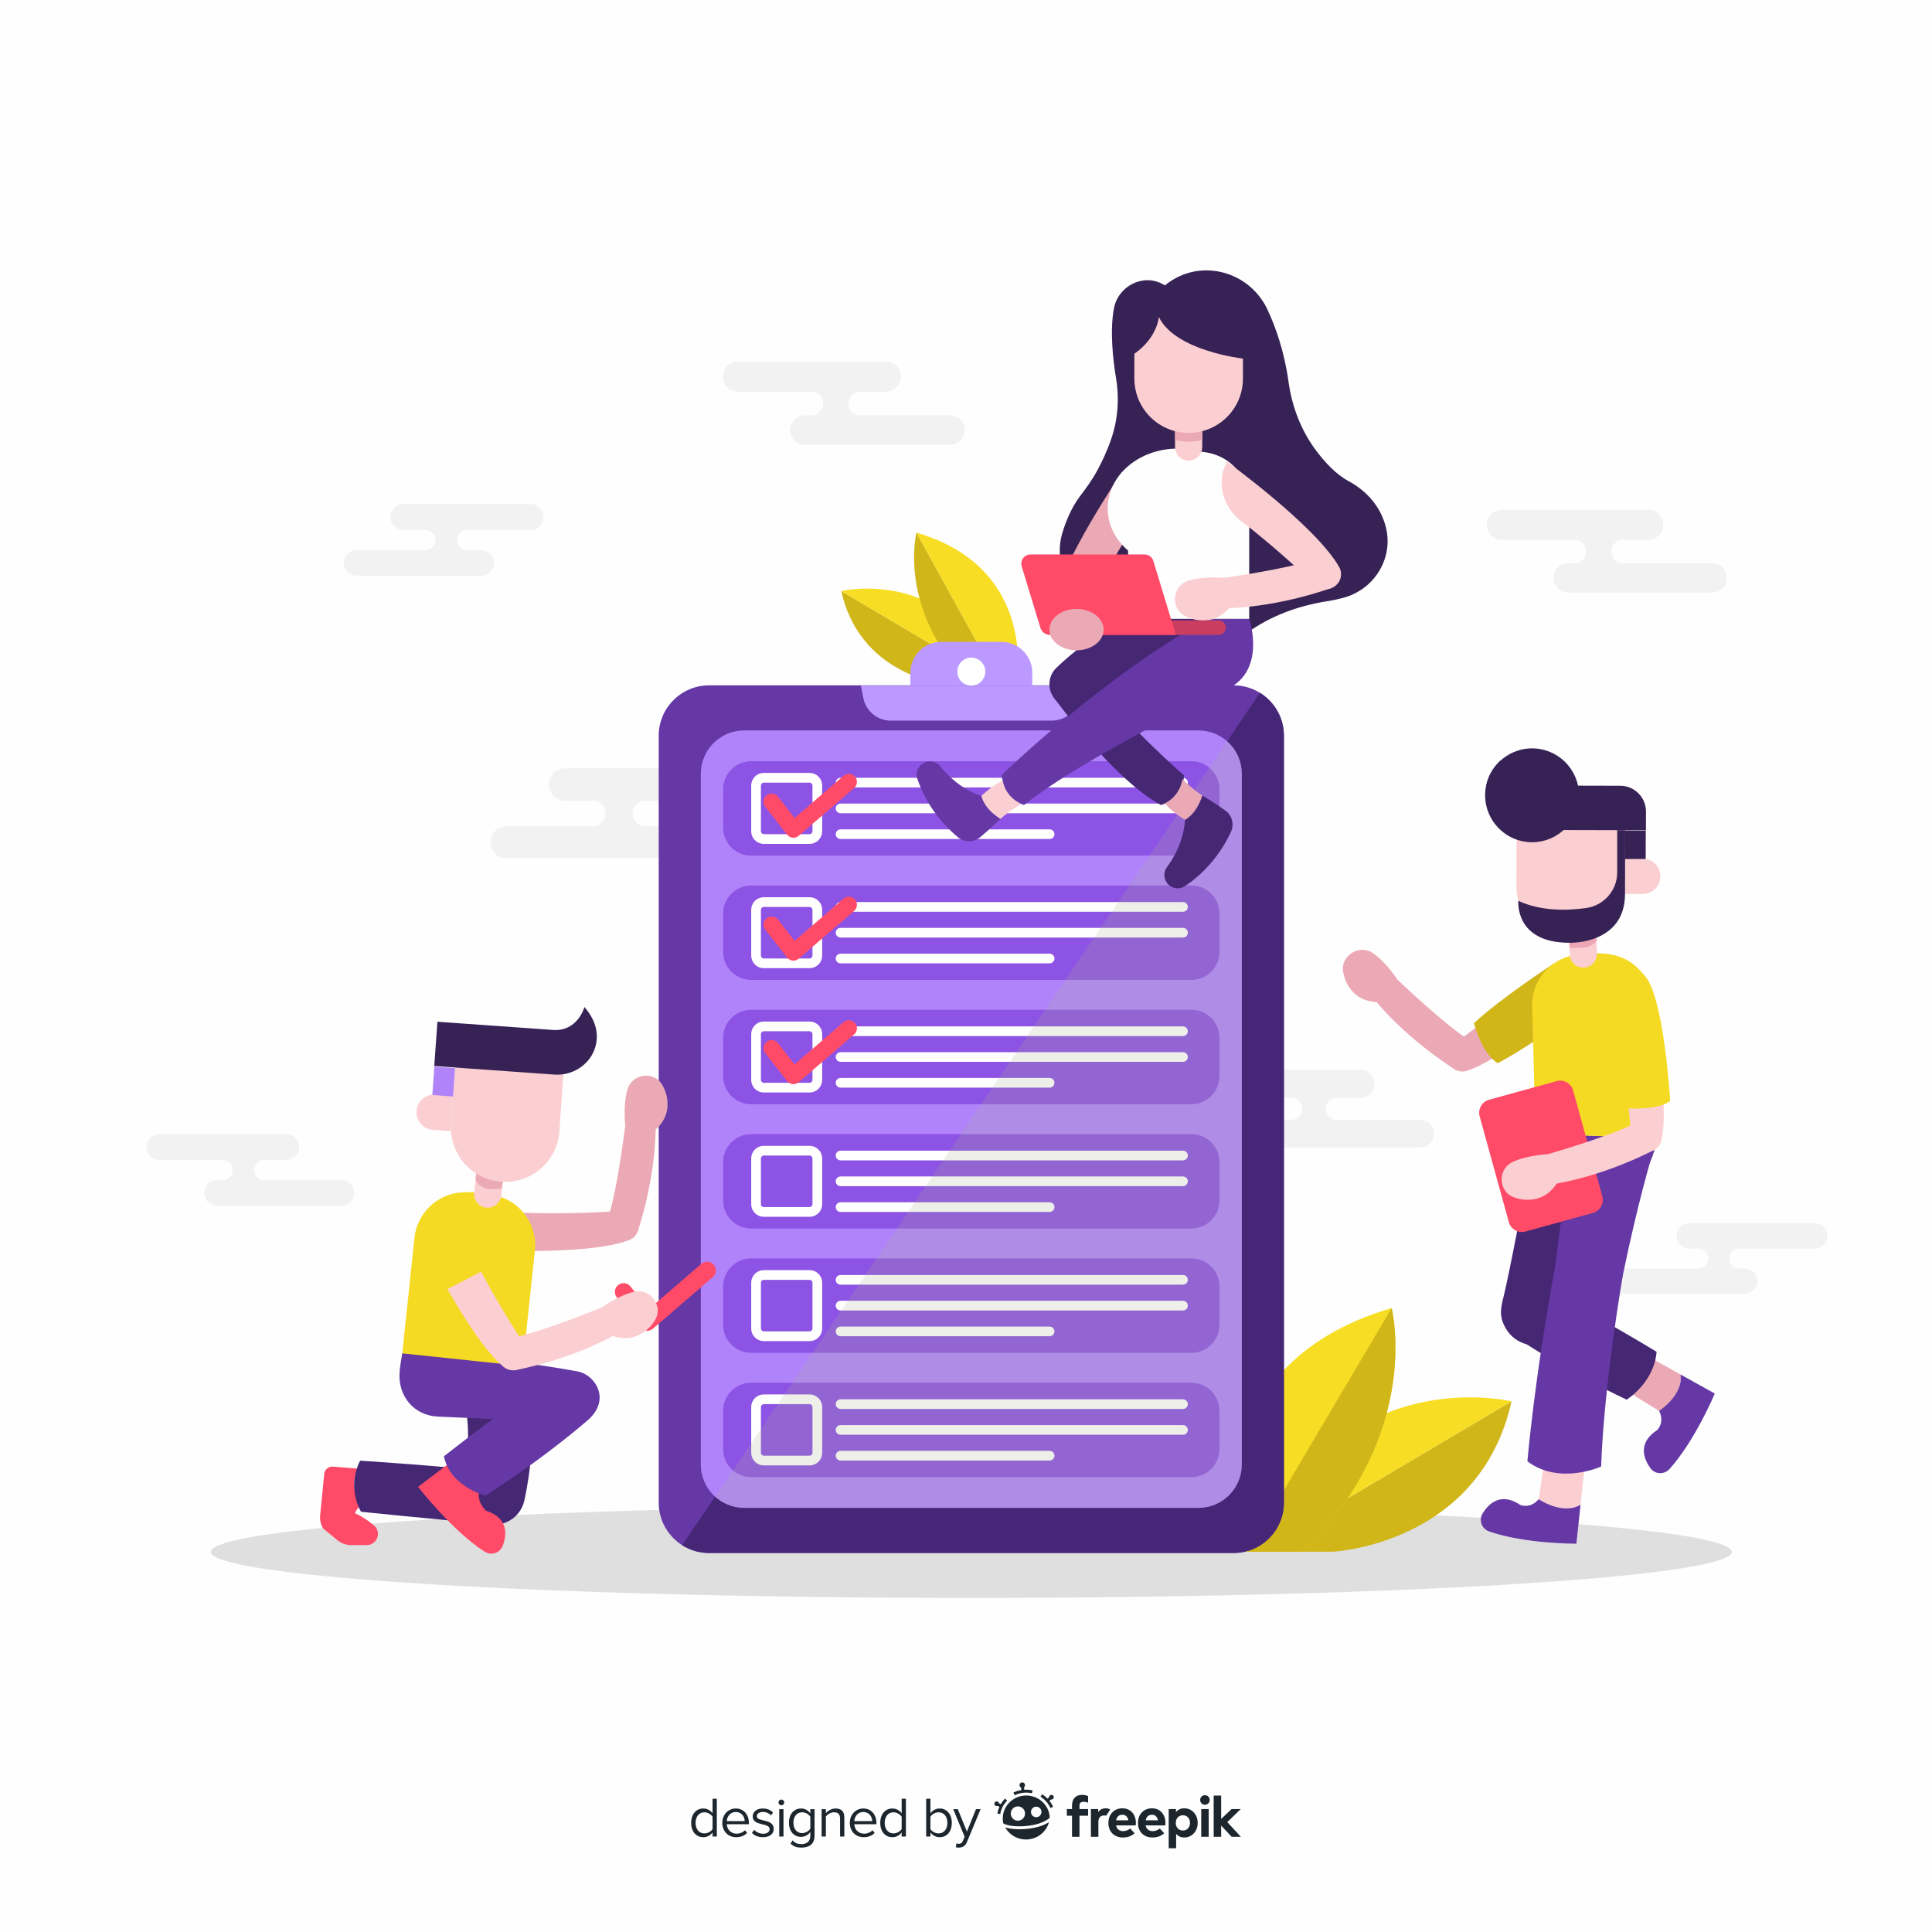 <?xml version="1.0" encoding="utf-8"?>
<!-- Generator: Adobe Illustrator 27.5.0, SVG Export Plug-In . SVG Version: 6.00 Build 0)  -->
<svg version="1.1" xmlns="http://www.w3.org/2000/svg" xmlns:xlink="http://www.w3.org/1999/xlink" x="0px" y="0px"
	 viewBox="0 0 500 500" style="enable-background:new 0 0 500 500;" xml:space="preserve">
<g id="BACKGROUND">
	<rect style="fill:#FEFEFE;" width="500" height="500"/>
</g>
<g id="OBJECT">
	<g>
		<g>
			<path style="fill:#F2F2F2;" d="M187.613,207.247h-41.331c-2.33,0-4.219-1.889-4.219-4.219l0,0c0-2.33,1.889-4.219,4.219-4.219
				h41.331c2.33,0,4.219,1.889,4.219,4.219l0,0C191.832,205.358,189.943,207.247,187.613,207.247z"/>
			<path style="fill:#F2F2F2;" d="M171.597,222.121h-40.553c-2.286,0-4.14-1.853-4.14-4.14l0,0c0-2.286,1.853-4.14,4.14-4.14h40.553
				c2.286,0,4.139,1.853,4.139,4.14l0,0C175.737,220.268,173.883,222.121,171.597,222.121z"/>
			<path style="fill:#F2F2F2;" d="M167.059,213.837h-13.381c-0.022,0-0.056,0-0.09-0.011c0.853-0.022,1.628-0.393,2.189-0.954
				c0.595-0.595,0.965-1.415,0.965-2.324c0-1.774-1.403-3.222-3.155-3.289c0.034-0.011,0.067-0.011,0.09-0.011h13.381
				c-0.909,0-1.74,0.37-2.335,0.965c-0.595,0.595-0.965,1.426-0.965,2.335C163.759,212.366,165.241,213.837,167.059,213.837z"/>
		</g>
		<g>
			<path style="fill:#F2F2F2;" d="M137.28,137.15h-32.878c-1.854,0-3.356-1.503-3.356-3.356l0,0c0-1.854,1.503-3.356,3.356-3.356
				h32.878c1.854,0,3.356,1.503,3.356,3.356l0,0C140.636,135.648,139.134,137.15,137.28,137.15z"/>
			<path style="fill:#F2F2F2;" d="M124.539,148.982h-32.26c-1.819,0-3.293-1.474-3.293-3.293l0,0c0-1.819,1.474-3.293,3.293-3.293
				h32.26c1.819,0,3.293,1.474,3.293,3.293l0,0C127.832,147.508,126.358,148.982,124.539,148.982z"/>
			<path style="fill:#F2F2F2;" d="M120.929,142.392h-10.645c-0.018,0-0.045,0-0.071-0.009c0.679-0.018,1.295-0.313,1.741-0.759
				c0.473-0.473,0.768-1.125,0.768-1.848c0-1.411-1.116-2.563-2.509-2.617c0.027-0.009,0.054-0.009,0.071-0.009h10.645
				c-0.723,0-1.384,0.295-1.857,0.768c-0.473,0.473-0.768,1.134-0.768,1.857C118.304,141.222,119.483,142.392,120.929,142.392z"/>
		</g>
		<g>
			<path style="fill:#F2F2F2;" d="M388.648,139.71h37.945c2.139,0,3.873-1.734,3.873-3.873l0,0c0-2.139-1.734-3.873-3.873-3.873
				h-37.945c-2.139,0-3.873,1.734-3.873,3.873l0,0C384.775,137.976,386.509,139.71,388.648,139.71z"/>
			<path style="fill:#F2F2F2;" d="M405.847,153.366h37.232c2.099,0,3.8-1.701,3.8-3.8v0c0-2.099-1.702-3.8-3.8-3.8h-37.232
				c-2.099,0-3.8,1.701-3.8,3.8v0C402.047,151.665,403.748,153.366,405.847,153.366z"/>
			<path style="fill:#F2F2F2;" d="M407.519,145.76h12.285c0.021,0,0.052,0,0.082-0.01c-0.783-0.021-1.494-0.361-2.01-0.876
				c-0.546-0.546-0.886-1.299-0.886-2.133c0-1.628,1.288-2.958,2.896-3.02c-0.031-0.01-0.062-0.01-0.082-0.01h-12.285
				c0.835,0,1.597,0.34,2.144,0.886c0.546,0.546,0.886,1.309,0.886,2.144C410.549,144.41,409.189,145.76,407.519,145.76z"/>
		</g>
		<g>
			<path style="fill:#F2F2F2;" d="M316.478,284.136h35.623c2.008,0,3.636-1.628,3.636-3.636l0,0c0-2.008-1.628-3.636-3.636-3.636
				h-35.623c-2.008,0-3.636,1.628-3.636,3.636l0,0C312.841,282.508,314.469,284.136,316.478,284.136z"/>
			<path style="fill:#F2F2F2;" d="M332.624,296.956h34.953c1.971,0,3.568-1.597,3.568-3.568l0,0c0-1.97-1.597-3.568-3.568-3.568
				h-34.953c-1.97,0-3.568,1.597-3.568,3.568l0,0C329.056,295.359,330.654,296.956,332.624,296.956z"/>
			<path style="fill:#F2F2F2;" d="M334.193,289.816h11.533c0.019,0,0.048,0,0.077-0.01c-0.735-0.019-1.403-0.339-1.887-0.822
				c-0.513-0.513-0.832-1.219-0.832-2.003c0-1.529,1.209-2.777,2.719-2.835c-0.029-0.01-0.058-0.01-0.077-0.01h-11.533
				c0.784,0,1.5,0.319,2.013,0.832c0.513,0.513,0.832,1.229,0.832,2.013C337.038,288.548,335.761,289.816,334.193,289.816z"/>
		</g>
		<g>
			<path style="fill:#F2F2F2;" d="M41.276,300.206h32.826c1.851,0,3.351-1.5,3.351-3.351l0,0c0-1.851-1.5-3.351-3.351-3.351H41.276
				c-1.851,0-3.351,1.5-3.351,3.351l0,0C37.925,298.706,39.425,300.206,41.276,300.206z"/>
			<path style="fill:#F2F2F2;" d="M56.154,312.02h32.209c1.816,0,3.288-1.472,3.288-3.288l0,0c0-1.816-1.472-3.288-3.288-3.288
				H56.154c-1.816,0-3.288,1.472-3.288,3.288l0,0C52.867,310.548,54.339,312.02,56.154,312.02z"/>
			<path style="fill:#F2F2F2;" d="M57.601,305.44h10.628c0.018,0,0.045,0,0.071-0.009c-0.678-0.018-1.293-0.312-1.739-0.758
				c-0.473-0.473-0.767-1.123-0.767-1.846c0-1.409,1.115-2.559,2.505-2.612c-0.027-0.009-0.053-0.009-0.071-0.009H57.601
				c0.722,0,1.382,0.294,1.854,0.767c0.473,0.473,0.767,1.132,0.767,1.854C60.222,304.272,59.045,305.44,57.601,305.44z"/>
		</g>
		<g>
			<path style="fill:#F2F2F2;" d="M469.594,323.155h-32.357c-1.824,0-3.303-1.479-3.303-3.303l0,0c0-1.824,1.479-3.303,3.303-3.303
				h32.357c1.824,0,3.303,1.479,3.303,3.303l0,0C472.897,321.676,471.418,323.155,469.594,323.155z"/>
			<path style="fill:#F2F2F2;" d="M451.569,334.8h-31.748c-1.79,0-3.241-1.451-3.241-3.241l0,0c0-1.79,1.451-3.241,3.241-3.241
				h31.748c1.79,0,3.241,1.451,3.241,3.241l0,0C454.81,333.349,453.359,334.8,451.569,334.8z"/>
			<path style="fill:#F2F2F2;" d="M450.144,328.314h-10.476c-0.017,0-0.044,0-0.07-0.009c0.668-0.018,1.274-0.308,1.714-0.747
				c0.466-0.466,0.756-1.107,0.756-1.819c0-1.389-1.099-2.522-2.47-2.575c0.026-0.009,0.053-0.009,0.07-0.009h10.476
				c-0.712,0-1.362,0.29-1.828,0.756c-0.466,0.466-0.756,1.116-0.756,1.828C447.56,327.163,448.72,328.314,450.144,328.314z"/>
		</g>
		<g>
			<path style="fill:#F2F2F2;" d="M190.981,101.382h38.266c2.157,0,3.906-1.749,3.906-3.906l0,0c0-2.157-1.749-3.906-3.906-3.906
				h-38.266c-2.157,0-3.906,1.749-3.906,3.906l0,0C187.075,99.633,188.824,101.382,190.981,101.382z"/>
			<path style="fill:#F2F2F2;" d="M208.326,115.153h37.546c2.117,0,3.833-1.716,3.833-3.833l0,0c0-2.117-1.716-3.833-3.833-3.833
				h-37.546c-2.117,0-3.833,1.716-3.833,3.833l0,0C204.493,113.438,206.209,115.153,208.326,115.153z"/>
			<path style="fill:#F2F2F2;" d="M210.011,107.483H222.4c0.021,0,0.052,0,0.083-0.01c-0.79-0.021-1.507-0.364-2.027-0.883
				c-0.551-0.551-0.894-1.31-0.894-2.152c0-1.642,1.299-2.983,2.921-3.045c-0.031-0.01-0.062-0.01-0.083-0.01h-12.389
				c0.842,0,1.611,0.343,2.162,0.894c0.551,0.551,0.894,1.32,0.894,2.162C213.067,106.121,211.695,107.483,210.011,107.483z"/>
		</g>
	</g>
	<ellipse style="fill:#DFDFDF;" cx="251.373" cy="401.627" rx="196.8" ry="11.919"/>
	<g>
		<g>
			<g>
				<path style="fill:#D1B619;" d="M391.192,362.665c-8.34,37.215-46.364,38.927-46.364,38.927h-19.464L391.192,362.665z"/>
				<path style="fill:#F7DE24;" d="M391.192,362.665l-65.828,38.927C345.732,351.678,391.192,362.665,391.192,362.665z"/>
			</g>
			<g>
				<path style="fill:#F7DE24;" d="M318.902,401.592c0,0-9.686-48.235,41.258-63.06c0,0,8.217,32.464-22.939,63.06H318.902z"/>
				<path style="fill:#D1B619;" d="M337.223,401.592h-14.38l37.32-63.065C360.164,338.527,368.378,370.995,337.223,401.592z"/>
			</g>
		</g>
		<g>
			<g>
				<path style="fill:#D1B619;" d="M258.975,177.366h-12.196c0,0-23.826-1.073-29.052-24.392L258.975,177.366z"/>
				<path style="fill:#F7DE24;" d="M258.975,177.366l-41.248-24.392C217.727,152.974,246.213,146.09,258.975,177.366z"/>
			</g>
			<g>
				<path style="fill:#D1B619;" d="M258.975,177.366h-7.431c-19.521-19.173-14.368-39.517-14.368-39.517L258.975,177.366z"/>
				<path style="fill:#F7DE24;" d="M263.022,177.366h-4.048l-21.799-39.517C269.097,147.143,263.022,177.366,263.022,177.366z"/>
			</g>
		</g>
	</g>
	<g>
		<g>
			<path style="fill:#6538A5;" d="M319.232,401.91H183.515c-7.204,0-13.043-5.84-13.043-13.043V190.409
				c0-7.204,5.84-13.043,13.043-13.043h135.717c7.204,0,13.043,5.84,13.043,13.043v198.458
				C332.275,396.07,326.436,401.91,319.232,401.91z"/>
			<path style="fill:#462676;" d="M332.274,190.406v198.46c0,7.206-5.84,13.046-13.046,13.046h-135.71
				c-2.563,0-4.958-0.735-6.975-2.017l149.533-220.581C329.795,181.604,332.274,185.721,332.274,190.406z"/>
		</g>
		<path style="fill:#B083FA;" d="M310.151,390.243H192.596c-6.201,0-11.227-5.027-11.227-11.227V200.26
			c0-6.201,5.027-11.227,11.227-11.227h117.556c6.201,0,11.227,5.027,11.227,11.227v178.755
			C321.378,385.216,316.352,390.243,310.151,390.243z"/>
		<g>
			<path style="fill:#BC99FF;" d="M272.215,186.497h-41.683c-3.449,0-6.419-2.435-7.096-5.817l-0.648-3.242h57.171l-0.648,3.242
				C278.634,184.063,275.664,186.497,272.215,186.497z"/>
			<path style="fill:#BC99FF;" d="M267.151,177.439h-31.555v-3.322c0-4.419,3.582-8.002,8.002-8.002h15.551
				c4.419,0,8.002,3.583,8.002,8.002V177.439z"/>
			<circle style="fill:#FFFFFF;" cx="251.373" cy="173.815" r="3.623"/>
		</g>
		<g>
			<path style="fill:#8D53E4;" d="M308.335,221.432H194.412c-4.012,0-7.265-3.252-7.265-7.265v-9.906
				c0-4.012,3.253-7.265,7.265-7.265h113.923c4.012,0,7.265,3.253,7.265,7.265v9.906C315.6,218.179,312.347,221.432,308.335,221.432
				z"/>
			<path style="fill:#8D53E4;" d="M308.335,253.601H194.412c-4.012,0-7.265-3.252-7.265-7.265v-9.906
				c0-4.012,3.253-7.265,7.265-7.265h113.923c4.012,0,7.265,3.253,7.265,7.265v9.906C315.6,250.349,312.347,253.601,308.335,253.601
				z"/>
			<path style="fill:#8D53E4;" d="M308.335,285.771H194.412c-4.012,0-7.265-3.253-7.265-7.265V268.6
				c0-4.012,3.253-7.265,7.265-7.265h113.923c4.012,0,7.265,3.253,7.265,7.265v9.906C315.6,282.518,312.347,285.771,308.335,285.771
				z"/>
			<path style="fill:#8D53E4;" d="M308.335,317.941H194.412c-4.012,0-7.265-3.253-7.265-7.265v-9.906
				c0-4.012,3.253-7.265,7.265-7.265h113.923c4.012,0,7.265,3.252,7.265,7.265v9.906C315.6,314.688,312.347,317.941,308.335,317.941
				z"/>
			<path style="fill:#8D53E4;" d="M308.335,350.11H194.412c-4.012,0-7.265-3.253-7.265-7.265v-9.906
				c0-4.012,3.253-7.265,7.265-7.265h113.923c4.012,0,7.265,3.253,7.265,7.265v9.906C315.6,346.858,312.347,350.11,308.335,350.11z"
				/>
			<path style="fill:#8D53E4;" d="M308.335,382.28H194.412c-4.012,0-7.265-3.253-7.265-7.265v-9.906
				c0-4.012,3.253-7.265,7.265-7.265h113.923c4.012,0,7.265,3.253,7.265,7.265v9.906C315.6,379.027,312.347,382.28,308.335,382.28z"
				/>
			<g>
				<g>
					<g>
						<path style="fill:#FFFFFF;" d="M306.158,203.792h-88.621c-0.691,0-1.251-0.56-1.251-1.251l0,0c0-0.691,0.56-1.251,1.251-1.251
							h88.621c0.691,0,1.251,0.56,1.251,1.251l0,0C307.409,203.231,306.849,203.792,306.158,203.792z"/>
						<path style="fill:#FFFFFF;" d="M306.158,210.465h-88.621c-0.691,0-1.251-0.56-1.251-1.251l0,0c0-0.691,0.56-1.251,1.251-1.251
							h88.621c0.691,0,1.251,0.56,1.251,1.251l0,0C307.409,209.905,306.849,210.465,306.158,210.465z"/>
						<path style="fill:#FFFFFF;" d="M271.645,217.139h-54.108c-0.691,0-1.251-0.56-1.251-1.251l0,0c0-0.691,0.56-1.251,1.251-1.251
							h54.108c0.691,0,1.251,0.56,1.251,1.251l0,0C272.896,216.579,272.336,217.139,271.645,217.139z"/>
					</g>
					<g>
						<path style="fill:#FFFFFF;" d="M209.512,218.395h-11.831c-1.801,0-3.266-1.465-3.266-3.266v-11.831
							c0-1.8,1.465-3.266,3.266-3.266h11.831c1.801,0,3.266,1.465,3.266,3.266v11.831
							C212.778,216.93,211.313,218.395,209.512,218.395z M197.681,202.545c-0.416,0-0.754,0.338-0.754,0.753v11.831
							c0,0.415,0.338,0.754,0.754,0.754h11.831c0.415,0,0.754-0.338,0.754-0.754v-11.831c0-0.415-0.338-0.753-0.754-0.753H197.681z"
							/>
					</g>
				</g>
				<g>
					<g>
						<path style="fill:#FFFFFF;" d="M306.158,235.961h-88.621c-0.691,0-1.251-0.56-1.251-1.251l0,0c0-0.691,0.56-1.251,1.251-1.251
							h88.621c0.691,0,1.251,0.56,1.251,1.251l0,0C307.409,235.401,306.849,235.961,306.158,235.961z"/>
						<path style="fill:#FFFFFF;" d="M306.158,242.635h-88.621c-0.691,0-1.251-0.56-1.251-1.251l0,0c0-0.691,0.56-1.251,1.251-1.251
							h88.621c0.691,0,1.251,0.56,1.251,1.251l0,0C307.409,242.075,306.849,242.635,306.158,242.635z"/>
						<path style="fill:#FFFFFF;" d="M271.645,249.309h-54.108c-0.691,0-1.251-0.56-1.251-1.251l0,0c0-0.691,0.56-1.251,1.251-1.251
							h54.108c0.691,0,1.251,0.56,1.251,1.251l0,0C272.896,248.748,272.336,249.309,271.645,249.309z"/>
					</g>
					<g>
						<path style="fill:#FFFFFF;" d="M209.512,250.565h-11.831c-1.801,0-3.266-1.465-3.266-3.266v-11.831
							c0-1.801,1.465-3.266,3.266-3.266h11.831c1.801,0,3.266,1.465,3.266,3.266v11.831
							C212.778,249.1,211.313,250.565,209.512,250.565z M197.681,234.714c-0.416,0-0.754,0.338-0.754,0.754v11.831
							c0,0.415,0.338,0.754,0.754,0.754h11.831c0.415,0,0.754-0.338,0.754-0.754v-11.831c0-0.415-0.338-0.754-0.754-0.754H197.681z"
							/>
					</g>
				</g>
				<g>
					<g>
						<path style="fill:#FFFFFF;" d="M306.158,268.131h-88.621c-0.691,0-1.251-0.56-1.251-1.251l0,0c0-0.691,0.56-1.251,1.251-1.251
							h88.621c0.691,0,1.251,0.56,1.251,1.251l0,0C307.409,267.57,306.849,268.131,306.158,268.131z"/>
						<path style="fill:#FFFFFF;" d="M306.158,274.805h-88.621c-0.691,0-1.251-0.56-1.251-1.251l0,0c0-0.691,0.56-1.251,1.251-1.251
							h88.621c0.691,0,1.251,0.56,1.251,1.251l0,0C307.409,274.244,306.849,274.805,306.158,274.805z"/>
						<path style="fill:#FFFFFF;" d="M271.645,281.478h-54.108c-0.691,0-1.251-0.56-1.251-1.251l0,0c0-0.691,0.56-1.251,1.251-1.251
							h54.108c0.691,0,1.251,0.56,1.251,1.251l0,0C272.896,280.918,272.336,281.478,271.645,281.478z"/>
					</g>
					<g>
						<path style="fill:#FFFFFF;" d="M209.512,282.734h-11.831c-1.801,0-3.266-1.465-3.266-3.266v-11.831
							c0-1.801,1.465-3.266,3.266-3.266h11.831c1.801,0,3.266,1.465,3.266,3.266v11.831
							C212.778,281.27,211.313,282.734,209.512,282.734z M197.681,266.884c-0.416,0-0.754,0.338-0.754,0.753v11.831
							c0,0.415,0.338,0.753,0.754,0.753h11.831c0.415,0,0.754-0.338,0.754-0.753v-11.831c0-0.415-0.338-0.753-0.754-0.753H197.681z"
							/>
					</g>
				</g>
				<g>
					<g>
						<path style="fill:#FFFFFF;" d="M306.158,300.3h-88.621c-0.691,0-1.251-0.56-1.251-1.251l0,0c0-0.691,0.56-1.251,1.251-1.251
							h88.621c0.691,0,1.251,0.56,1.251,1.251l0,0C307.409,299.74,306.849,300.3,306.158,300.3z"/>
						<path style="fill:#FFFFFF;" d="M306.158,306.974h-88.621c-0.691,0-1.251-0.56-1.251-1.251l0,0c0-0.691,0.56-1.251,1.251-1.251
							h88.621c0.691,0,1.251,0.56,1.251,1.251l0,0C307.409,306.414,306.849,306.974,306.158,306.974z"/>
						<path style="fill:#FFFFFF;" d="M271.645,313.648h-54.108c-0.691,0-1.251-0.56-1.251-1.251v0c0-0.691,0.56-1.251,1.251-1.251
							h54.108c0.691,0,1.251,0.56,1.251,1.251v0C272.896,313.088,272.336,313.648,271.645,313.648z"/>
					</g>
					<g>
						<path style="fill:#FFFFFF;" d="M209.512,314.904h-11.831c-1.801,0-3.266-1.465-3.266-3.266v-11.831
							c0-1.801,1.465-3.266,3.266-3.266h11.831c1.801,0,3.266,1.465,3.266,3.266v11.831
							C212.778,313.439,211.313,314.904,209.512,314.904z M197.681,299.054c-0.416,0-0.754,0.338-0.754,0.753v11.831
							c0,0.415,0.338,0.753,0.754,0.753h11.831c0.415,0,0.754-0.338,0.754-0.753v-11.831c0-0.415-0.338-0.753-0.754-0.753H197.681z"
							/>
					</g>
				</g>
				<g>
					<g>
						<path style="fill:#FFFFFF;" d="M306.158,332.47h-88.621c-0.691,0-1.251-0.56-1.251-1.251l0,0c0-0.691,0.56-1.251,1.251-1.251
							h88.621c0.691,0,1.251,0.56,1.251,1.251l0,0C307.409,331.91,306.849,332.47,306.158,332.47z"/>
						<path style="fill:#FFFFFF;" d="M306.158,339.144h-88.621c-0.691,0-1.251-0.56-1.251-1.251l0,0c0-0.691,0.56-1.251,1.251-1.251
							h88.621c0.691,0,1.251,0.56,1.251,1.251l0,0C307.409,338.583,306.849,339.144,306.158,339.144z"/>
						<path style="fill:#FFFFFF;" d="M271.645,345.818h-54.108c-0.691,0-1.251-0.56-1.251-1.251l0,0c0-0.691,0.56-1.251,1.251-1.251
							h54.108c0.691,0,1.251,0.56,1.251,1.251l0,0C272.896,345.257,272.336,345.818,271.645,345.818z"/>
					</g>
					<g>
						<path style="fill:#FFFFFF;" d="M209.512,347.074h-11.831c-1.801,0-3.266-1.465-3.266-3.266v-11.831
							c0-1.801,1.465-3.266,3.266-3.266h11.831c1.801,0,3.266,1.465,3.266,3.266v11.831
							C212.778,345.609,211.313,347.074,209.512,347.074z M197.681,331.224c-0.416,0-0.754,0.338-0.754,0.753v11.831
							c0,0.415,0.338,0.753,0.754,0.753h11.831c0.415,0,0.754-0.338,0.754-0.753v-11.831c0-0.415-0.338-0.753-0.754-0.753H197.681z"
							/>
					</g>
				</g>
				<g>
					<g>
						<path style="fill:#FFFFFF;" d="M306.158,364.64h-88.621c-0.691,0-1.251-0.56-1.251-1.251l0,0c0-0.691,0.56-1.251,1.251-1.251
							h88.621c0.691,0,1.251,0.56,1.251,1.251l0,0C307.409,364.079,306.849,364.64,306.158,364.64z"/>
						<path style="fill:#FFFFFF;" d="M306.158,371.313h-88.621c-0.691,0-1.251-0.56-1.251-1.251l0,0c0-0.691,0.56-1.251,1.251-1.251
							h88.621c0.691,0,1.251,0.56,1.251,1.251l0,0C307.409,370.753,306.849,371.313,306.158,371.313z"/>
						<path style="fill:#FFFFFF;" d="M271.645,377.987h-54.108c-0.691,0-1.251-0.56-1.251-1.251l0,0c0-0.691,0.56-1.251,1.251-1.251
							h54.108c0.691,0,1.251,0.56,1.251,1.251l0,0C272.896,377.427,272.336,377.987,271.645,377.987z"/>
					</g>
					<g>
						<path style="fill:#FFFFFF;" d="M209.512,379.243h-11.831c-1.801,0-3.266-1.465-3.266-3.265v-11.831
							c0-1.801,1.465-3.266,3.266-3.266h11.831c1.801,0,3.266,1.465,3.266,3.266v11.831
							C212.778,377.779,211.313,379.243,209.512,379.243z M197.681,363.393c-0.416,0-0.754,0.338-0.754,0.753v11.831
							c0,0.415,0.338,0.753,0.754,0.753h11.831c0.415,0,0.754-0.338,0.754-0.753v-11.831c0-0.415-0.338-0.753-0.754-0.753H197.681z"
							/>
					</g>
				</g>
			</g>
			<g>
				<path style="fill:#FF4B67;" d="M205.337,280.572c-0.068,0-0.136-0.003-0.204-0.01c-0.57-0.057-1.091-0.343-1.444-0.793
					l-5.653-7.223c-0.713-0.911-0.552-2.227,0.359-2.939c0.91-0.712,2.227-0.551,2.939,0.358l4.301,5.495l12.679-10.92
					c0.875-0.755,2.198-0.656,2.952,0.22c0.755,0.877,0.656,2.198-0.22,2.953l-14.341,12.352
					C206.321,280.393,205.836,280.572,205.337,280.572z"/>
			</g>
			<g>
				<path style="fill:#FF4B67;" d="M205.337,248.606c-0.068,0-0.136-0.003-0.204-0.01c-0.57-0.056-1.091-0.343-1.444-0.793
					l-5.653-7.223c-0.713-0.911-0.552-2.227,0.359-2.939c0.91-0.712,2.227-0.551,2.939,0.358l4.301,5.495l12.679-10.92
					c0.875-0.755,2.198-0.656,2.952,0.22c0.755,0.877,0.656,2.198-0.22,2.953l-14.341,12.352
					C206.321,248.428,205.836,248.606,205.337,248.606z"/>
			</g>
			<g>
				<path style="fill:#FF4B67;" d="M205.337,216.805c-0.068,0-0.136-0.003-0.204-0.01c-0.57-0.057-1.091-0.343-1.444-0.793
					l-5.653-7.223c-0.713-0.911-0.552-2.227,0.359-2.939c0.91-0.712,2.227-0.551,2.939,0.358l4.301,5.495l12.679-10.92
					c0.875-0.755,2.198-0.656,2.952,0.22c0.755,0.877,0.656,2.198-0.22,2.953l-14.341,12.352
					C206.321,216.626,205.836,216.805,205.337,216.805z"/>
			</g>
		</g>
		<path style="opacity:0.2;fill:#AEAF91;" d="M321.382,200.258v178.755c0,6.208-5.031,11.229-11.229,11.229H192.594
			c-2.899,0-5.546-1.103-7.542-2.91l132.528-195.488C319.911,193.893,321.382,196.908,321.382,200.258z"/>
	</g>
	<g>
		<g>
			<g>
				<g>
					<path style="fill:#FF4B67;" d="M92.551,380.081l-6.368-0.528c-1.125-0.093-2.123,0.717-2.263,1.837l-1.045,10.579
						c-0.153,1.227,0.093,2.471,0.702,3.547l3.707,3.063c1.01,0.835,2.279,1.291,3.59,1.291h4.028c2.64,0,3.931-3.285,1.946-5.026
						c-1.276-1.119-2.911-2.261-4.978-3.237c0,0,0.242-0.807,1.328-1.926C93.198,389.681,90.217,385.035,92.551,380.081z"/>
					<path style="fill:#452774;" d="M137.434,353.761c0,0,2.005,17.523-1.736,34.58c-0.861,3.924-4.541,6.611-8.537,6.195
						c-0.074-0.008-0.149-0.016-0.224-0.024c-4.417-0.498-7.52-4.61-6.896-9.011c0.944-6.658,1.84-16.447,0.129-22.396
						c0,0-16.737,1.132-16.048-12.858L137.434,353.761z"/>
					<path style="fill:#452774;" d="M126.589,394.532c-5.653-0.682-18.633-1.78-33.146-3.289c0,0-3.865-6.018-0.242-13.222
						c0,0,22.126,1.395,33.888,2.905c3.821,0.49,6.839,3.741,6.721,7.591c-0.006,0.209-0.022,0.42-0.047,0.633
						C133.354,392.598,130.036,394.948,126.589,394.532z"/>
				</g>
				<g>
					<path style="fill:#FF4B67;" d="M116.223,378.71l-8.027,6.097c0,0,8.913,11.454,17.234,16.772
						c1.701,1.087,3.992,0.338,4.689-1.557c1.091-2.965,1.408-7.186-4.338-9.052c0,0-2.467-2.036-1.761-5.285
						C124.02,385.686,116.987,384.157,116.223,378.71z"/>
					<path style="fill:#6538A5;" d="M104.121,350.247c0,0,21.18,0.256,45.222,4.651c2.891,0.528,5.132,2.954,5.287,5.888
						c0.003,0.057,0.006,0.113,0.007,0.171c0.128,3.921-3.662,8.084-7.561,7.65c-7.649-0.851-15.661-1.209-33.741-1.996
						c-6.25-0.272-10.424-5.326-9.915-11.633C103.52,353.756,103.826,351.715,104.121,350.247z"/>
					<path style="fill:#6538A5;" d="M152.096,367.56c-4.308,3.723-14.151,11.695-26.485,19.491c0,0-9.111-2.257-10.723-10.159
						c0,0,18.795-14.854,28.968-20.946c3.305-1.979,7.687-1.293,9.977,1.804c0.124,0.168,0.243,0.344,0.355,0.526
						C156.002,361.237,155.362,364.738,152.096,367.56z"/>
				</g>
			</g>
			<g>
				<g>
					<path style="fill:#EBA9B5;" d="M125.117,318.765c2.367-3.182,6.317-5.075,10.471-4.911c3.308,0.135,6.555,0.167,9.589,0.139
						c1.225-0.012,2.405-0.035,3.549-0.061c2.001-0.04,3.883-0.113,5.6-0.192c0.481-0.023,0.962-0.046,1.421-0.073
						c0.689-0.035,1.342-0.073,1.966-0.109c1.24-0.078,2.322-0.156,3.232-0.219c1.125-0.082,2.109,0.274,2.859,0.897
						c0.102,0.084,0.189,0.17,0.284,0.262c0.079,0.079,0.159,0.158,0.232,0.245c0.357,0.429,0.619,0.924,0.783,1.456
						c0,0,0.008,0.007,0.009,0.021c0.372,1.22,0.167,2.595-0.819,3.703l-0.039,0.047c-0.151,0.165-0.31,0.31-0.493,0.435
						c-0.282,0.228-0.597,0.401-0.939,0.527c-11.429,4.3-39.747,2.406-39.747,2.406c0.056-0.258,0.111-0.515,0.182-0.76
						c0.287-1.029,0.703-1.99,1.227-2.875l0.007-0.008c0.025-0.046,0.056-0.099,0.088-0.138c0.087-0.152,0.188-0.306,0.291-0.445
						C124.943,318.991,125.026,318.875,125.117,318.765z"/>
					<path style="fill:#EBA9B5;" d="M162.38,281.948c-1.174,4.026-0.562,9.321-0.562,9.321s-2.073,17-4.399,23.672
						c0,0,1.696,3.757,7.532,3.982c0,0,4.466-12.51,4.741-26.603c0.827-0.738,1.447-1.506,1.901-2.263
						c1.606-2.638,1.489-5.932,0.126-8.695c-0.09-0.186-0.175-0.353-0.27-0.518c-1.161-2.06-3.39-2.775-5.384-2.333
						C164.411,278.886,162.932,280.065,162.38,281.948z"/>
				</g>
				<path style="fill:#F5DA23;" d="M128.833,309.557c-1.397-0.38-2.927-0.682-4.586-0.857h0l-0.001,0c0,0,0,0,0,0h0
					c-1.659-0.175-3.218-0.199-4.664-0.118c-6.431,0.359-11.644,5.346-12.32,11.752l-3.155,29.914l31.166,3.288l3.155-29.914
					C139.105,317.215,135.048,311.25,128.833,309.557z"/>
				<g>
					<path style="fill:#FBCED1;" d="M130.516,301.808l-0.801,7.596c-0.204,1.933-1.941,3.338-3.874,3.134
						c-1.933-0.204-3.332-1.94-3.128-3.873l0.801-7.596L130.516,301.808z"/>
					<path style="fill:#EBA9B5;" d="M130.516,301.808l-0.61,5.78c-1.149,0.173-2.342,0.204-3.551,0.076
						c-1.209-0.128-2.591-0.85-3.283-2.407l0.442-4.187L130.516,301.808z"/>
				</g>
				<g>
					<g>
						<g>
							<path style="fill:#FF4B67;" d="M167.505,344.405c-0.073,0-0.147-0.004-0.221-0.011c-0.616-0.061-1.18-0.37-1.561-0.857
								l-6.11-7.807c-0.77-0.985-0.597-2.407,0.388-3.177c0.984-0.77,2.407-0.596,3.176,0.387l4.648,5.939l13.704-11.803
								c0.946-0.816,2.376-0.709,3.191,0.238c0.816,0.948,0.709,2.376-0.238,3.192l-15.501,13.351
								C168.569,344.212,168.045,344.405,167.505,344.405z"/>
						</g>
					</g>
					<path style="fill:#FBCED1;" d="M113.773,319.807c3.933,0.509,7.516,3.029,9.404,6.733c1.5,2.951,3.06,5.8,4.567,8.432
						c0.609,1.062,1.206,2.081,1.789,3.066c1.014,1.726,1.998,3.332,2.906,4.79c0.255,0.408,0.51,0.817,0.759,1.204
						c0.367,0.584,0.72,1.135,1.057,1.661c0.675,1.044,1.272,1.949,1.771,2.712c0.621,0.941,0.792,1.974,0.615,2.932
						c-0.024,0.13-0.056,0.248-0.09,0.376c-0.03,0.108-0.061,0.216-0.101,0.322c-0.199,0.521-0.503,0.991-0.887,1.395
						c0,0-0.002,0.01-0.014,0.018c-0.882,0.921-2.182,1.415-3.63,1.096l-0.06-0.011c-0.218-0.051-0.422-0.119-0.621-0.218
						c-0.337-0.134-0.642-0.325-0.919-0.562c-9.339-7.867-21.534-33.495-21.534-33.495c0.252-0.077,0.504-0.155,0.752-0.212
						c1.038-0.253,2.08-0.36,3.108-0.335l0.01,0.002c0.052-0.001,0.114,0,0.163,0.01c0.175,0.001,0.359,0.014,0.53,0.036
						C113.492,319.765,113.634,319.781,113.773,319.807z"/>
					<path style="fill:#FBCED1;" d="M164.109,334.309c-4.086,0.945-8.406,4.067-8.406,4.067s-15.843,6.504-22.8,7.737
						c0,0-2.448,3.316,0.21,8.517c0,0,13.097-2.221,25.524-8.872c1.048,0.361,2.021,0.526,2.904,0.552
						c3.086,0.111,5.903-1.601,7.646-4.141c0.119-0.17,0.223-0.326,0.32-0.489c1.229-2.02,0.763-4.314-0.597-5.838
						C167.773,334.584,166.022,333.87,164.109,334.309z"/>
					<path style="fill:#F5DA23;" d="M113.605,334.747l13.36-6.928l-5.488-9.134c-2.056-3.423-6.484-4.552-9.929-2.533v0
						c-3.386,1.985-4.591,6.296-2.725,9.749L113.605,334.747z"/>
				</g>
			</g>
			<g>
				<path style="fill:#FBCED1;" d="M129.744,305.835L129.744,305.835c-7.742-0.55-13.572-7.271-13.022-15.013l1.212-17.064
					l28.035,1.991l-1.212,17.065C144.207,300.555,137.486,306.385,129.744,305.835z"/>
				<path style="fill:#362255;" d="M112.388,275.892l31.098,2.209c5.271,0.374,10.144-3.271,10.881-8.503
					c0.373-2.645-0.291-5.717-3.122-8.981c0,0-1.702,6.388-8.135,5.931l-29.908-2.124L112.388,275.892z"/>
				<path style="fill:#FBCED1;" d="M112.029,292.403l4.558,0.324l0.648-9.117l-4.559-0.324c-2.518-0.179-4.703,1.717-4.882,4.235
					l0,0C107.615,290.038,109.511,292.224,112.029,292.403z"/>
				
					<rect x="112.121" y="276.074" transform="matrix(0.998 0.071 -0.071 0.998 20.111 -7.432)" style="fill:#B083FA;" width="5.381" height="7.354"/>
			</g>
		</g>
		<g>
			<g>
				<g>
					<path style="fill:#EBA9B5;" d="M425.643,350.547l9.446,5.267c0,0-0.145,7.227-5.719,9.321l-9.41-5.809
						C419.96,359.327,425.63,354.826,425.643,350.547z"/>
					<path style="fill:#452774;" d="M392.322,346.082c4.727,3.174,15.462,9.898,28.648,16.145c0,0,7.108-4.347,7.754-12.385
						c0,0-18.791-11.468-29.626-16.285c-3.52-1.565-7.787-0.354-9.686,2.997c-0.103,0.182-0.2,0.37-0.289,0.565
						C387.681,340.278,388.739,343.676,392.322,346.082z"/>
					<path style="fill:#452774;" d="M428.801,294.488c0.153,0.219-1.859,13.899-12.944,16.063c0,0-5.871,22.814-10.506,32.464
						c-2.139,4.454-7.518,6.456-11.94,4.252c-0.066-0.033-0.132-0.066-0.198-0.1c-3.665-1.893-5.448-6.148-4.431-10.146
						c1.926-7.574,5.589-27.592,8.63-43.533l31.373,1.022C428.795,294.507,428.795,294.48,428.801,294.488z"/>
					<path style="fill:#6538A5;" d="M434.935,355.725l8.847,4.922c0,0-5.107,12.25-11.744,19.56
						c-1.357,1.495-3.764,1.372-4.933-0.275c-1.829-2.577-3.24-6.566,1.817-9.872c0,0,1.981-1.975,0.449-4.925
						C429.37,365.136,435.624,361.182,434.935,355.725z"/>
				</g>
				<g>
					<path style="fill:#FBCED1;" d="M410.182,378.863l-1.161,10.753c0,0-6.71,2.687-10.815-1.626l1.674-10.931
						C399.88,377.059,406.238,380.522,410.182,378.863z"/>
					<path style="fill:#6538A5;" d="M409.042,389.439l-1.078,10.066c0,0-13.271,0.081-22.593-3.176
						c-1.906-0.666-2.732-2.93-1.673-4.649c1.658-2.69,4.78-5.547,9.798-2.181c0,0,2.592,1.053,4.709-1.509
						C398.206,387.99,404.287,392.204,409.042,389.439z"/>
					<path style="fill:#6538A5;" d="M420.017,329.885c0,0-4.873,27.826-5.647,49.65c0,0-10.776,4.922-19.081-1.347
						c0,0,1.786-21.38,7.291-51.063L420.017,329.885z"/>
					<path style="fill:#6538A5;" d="M427.471,299.286c0,0-3.603,11.859-7.454,30.599c-0.874,4.253-4.666,7.335-9.003,7.145
						c-0.073-0.003-0.146-0.007-0.219-0.011c-5.057-0.275-8.783-4.863-8.214-9.895c0.998-8.825,1.9-15.632,3.616-21.573
						c0,0-6.568-5.166-8.785-12.066l31.373,1.022C428.785,294.509,428.509,296.344,427.471,299.286z"/>
				</g>
			</g>
			<g>
				<g>
					<path style="fill:#EBA9B5;" d="M407.482,251.539c-3.848-0.961-8.103,0.078-11.212,2.839c-2.473,2.201-4.965,4.284-7.328,6.185
						c-0.955,0.767-1.882,1.498-2.784,2.203c-1.573,1.237-3.076,2.374-4.453,3.4c-0.387,0.287-0.773,0.575-1.146,0.844
						c-0.555,0.41-1.084,0.794-1.59,1.161c-1.009,0.725-1.895,1.351-2.639,1.879c-0.922,0.649-1.458,1.549-1.643,2.506
						c-0.025,0.13-0.038,0.251-0.053,0.383c-0.011,0.112-0.022,0.223-0.024,0.337c-0.004,0.558,0.107,1.107,0.317,1.623
						c0,0-0.002,0.01,0.006,0.022c0.486,1.18,1.515,2.113,2.98,2.345l0.06,0.012c0.221,0.032,0.436,0.043,0.657,0.024
						c0.362-0.002,0.717-0.068,1.06-0.188c11.565-3.918,32.268-23.332,32.268-23.332c-0.206-0.164-0.412-0.328-0.622-0.472
						c-0.874-0.614-1.805-1.094-2.771-1.446l-0.01-0.002c-0.048-0.02-0.106-0.041-0.156-0.051c-0.164-0.063-0.339-0.117-0.507-0.16
						C407.759,251.603,407.622,251.566,407.482,251.539z"/>
					<path style="fill:#D1B619;" d="M381.458,264.779c0,0,1.97,7.878,6.171,10.373c0,0,19.784-10.373,25.648-21.008
						c0,0-2.745-5.709-11.418-4.605C401.859,249.538,388.723,258.083,381.458,264.779z"/>
					<path style="fill:#EBA9B5;" d="M355.324,246.68c3.46,2.37,6.343,6.853,6.343,6.853s12.378,11.835,18.407,15.521
						c0,0,1.07,3.981-3.302,7.854c0,0-11.384-6.845-20.529-17.571c-1.107-0.047-2.073-0.248-2.905-0.545
						c-2.914-1.022-4.912-3.644-5.609-6.645c-0.049-0.201-0.089-0.384-0.119-0.572c-0.408-2.329,0.864-4.295,2.686-5.218
						C351.813,245.599,353.704,245.574,355.324,246.68z"/>
				</g>
				<path style="fill:#F5DA23;" d="M407.107,247.235c1.421-0.277,2.969-0.467,4.636-0.52v0c0,0,0,0,0,0h0.001l0,0
					c1.667-0.053,3.224,0.037,4.66,0.223c6.388,0.828,11.222,6.183,11.428,12.621l0.961,34.939l-31.381-1.01l-0.903-32.927
					C396.303,254.122,400.785,248.469,407.107,247.235z"/>
				<g>
					<path style="fill:#FBCED1;" d="M405.994,239.383l0.244,7.635c0.062,1.943,1.691,3.471,3.634,3.409
						c1.943-0.062,3.465-1.691,3.403-3.634l-0.244-7.635L405.994,239.383z"/>
					<path style="fill:#ECA6B5;" d="M405.994,239.383l0.186,5.809c1.134,0.257,2.241,0.095,3.456,0.056
						c1.215-0.039,2.645-0.624,3.581-1.772l-0.186-4.317L405.994,239.383z"/>
				</g>
				<g>
					<path style="fill:#FF4B67;" d="M412.243,313.904l-17.461,4.815c-1.861,0.513-3.786-0.579-4.299-2.44l-7.547-27.369
						c-0.513-1.861,0.579-3.785,2.44-4.299l17.461-4.815c1.861-0.513,3.785,0.579,4.299,2.44l7.547,27.369
						C415.196,311.466,414.104,313.391,412.243,313.904z"/>
					<path style="fill:#FBCED1;" d="M421.95,258.137c-2.77,2.838-4.019,7.036-3.203,11.113c0.653,3.245,1.195,6.448,1.645,9.448
						c0.181,1.211,0.344,2.381,0.498,3.515c0.275,1.982,0.499,3.853,0.691,5.56c0.053,0.479,0.106,0.957,0.151,1.415
						c0.074,0.686,0.139,1.336,0.201,1.958c0.118,1.237,0.211,2.318,0.292,3.226c0.096,1.123,0.602,2.04,1.336,2.682
						c0.099,0.087,0.198,0.16,0.304,0.239c0.091,0.066,0.181,0.132,0.279,0.19c0.479,0.285,1.009,0.466,1.561,0.545
						c0,0,0.008,0.007,0.022,0.006c1.264,0.176,2.589-0.243,3.528-1.391l0.04-0.046c0.14-0.175,0.257-0.355,0.352-0.556
						c0.181-0.314,0.302-0.653,0.372-1.01c2.449-11.963-3.874-39.631-3.874-39.631c-0.246,0.095-0.491,0.191-0.721,0.299
						c-0.971,0.445-1.855,1.008-2.646,1.664l-0.007,0.008c-0.041,0.032-0.089,0.071-0.122,0.109
						c-0.137,0.11-0.272,0.234-0.394,0.357C422.145,257.929,422.044,258.03,421.95,258.137z"/>
					<path style="fill:#F5DA23;" d="M420.029,286.837c0,0,9.454,0.656,12.211-1.97c0,0-1.669-28.707-7.14-32.889
						c0,0-7.565,2.953-9.272,11.093C415.827,263.072,419.635,279.878,420.029,286.837z"/>
					<path style="fill:#FBCED1;" d="M391.451,300.725c3.791-1.792,9.117-2.021,9.117-2.021s16.462-4.72,22.686-8.067
						c0,0,3.977,1.084,5.116,6.812c0,0-11.652,6.378-25.526,8.866c-0.599,0.933-1.26,1.665-1.936,2.234
						c-2.352,2-5.624,2.404-8.567,1.492c-0.198-0.06-0.377-0.117-0.554-0.185c-2.217-0.822-3.273-2.912-3.151-4.95
						C388.746,303.212,389.677,301.567,391.451,300.725z"/>
				</g>
			</g>
			<g>
				<path style="fill:#FBCED1;" d="M406.47,243.456L406.47,243.456c7.761,0.017,14.067-6.26,14.084-14.021l0.038-17.107
					l-28.105-0.063l-0.038,17.107C392.432,237.133,398.709,243.438,406.47,243.456z"/>
				<path style="fill:#FBCED1;" d="M425.12,231.354l-4.57-0.01l0.02-9.14l4.57,0.01c2.524,0.006,4.565,2.056,4.56,4.58l0,0
					C429.694,229.318,427.644,231.36,425.12,231.354z"/>
				<g>
					<path style="fill:#362255;" d="M425.968,214.862l-31.177-0.07c-5.177-0.012-9.714-3.839-10.207-8.992
						c-0.262-2.734,0.576-5.856,3.747-9.013c0,0,1.23,6.496,7.679,6.51l23.302,0.052c3.69,0.008,6.675,3.006,6.667,6.697
						L425.968,214.862z"/>
					
						<rect x="420.578" y="214.856" transform="matrix(-1 -0.002 0.002 -1 846.05 438.009)" style="fill:#362255;" width="5.381" height="7.354"/>
					<circle style="fill:#362255;" cx="396.502" cy="205.824" r="12.145"/>
				</g>
				<path style="fill:#362255;" d="M418.532,214.845v10.923c0,4.642-3.415,8.571-8.011,9.224c-5.081,0.722-11.766,0.83-17.57-1.856
					c0,0-1.064,10.854,13.19,10.854c0,0,14.409,0.531,14.409-12.645l0.037-16.494L418.532,214.845z"/>
			</g>
		</g>
		<g>
			<path style="fill:#362255;" d="M301.49,73.867c0,0,0.715-0.665,2.04-1.467c8.749-5.297,20.141-1.562,24.48,7.7
				c2.109,4.502,4.363,10.807,5.458,18.697c0.877,6.324,3.149,12.391,6.934,17.533c2.402,3.263,5.357,6.445,8.634,8.199
				c4.689,2.51,8.315,6.671,9.603,11.832c0.027,0.107,0.053,0.215,0.078,0.323c1.87,7.949-3.107,15.86-10.986,18.004
				c-1.304,0.355-2.742,0.676-4.289,0.916c-7.417,1.154-14.584,3.764-20.668,8.16c-3.749,2.709-9.029,5.052-16.152,5.207
				c-7.68,0.167-14.76-4.622-16.882-12.005c-0.096-0.335-0.186-0.678-0.269-1.031c0,0-9.18,1.232-13.575-6.892
				c-1.826-3.374-2.066-7.375-0.976-11.054c0.849-2.863,2.309-6.604,4.71-9.742c1.601-2.093,3.134-4.238,4.385-6.558
				c1.166-2.162,2.472-4.909,3.541-7.997c1.747-5.048,2.156-10.46,1.284-15.73c-0.786-4.745-1.655-12.281-0.559-18.14
				c1.074-5.744,7.432-9.073,12.585-6.32C301.075,73.613,301.283,73.735,301.49,73.867z"/>
			<g>
				<g>
					<path style="fill:#452774;" d="M291.952,160.157c0,0-9.504,3.886-18.552,12.661c-1,0.97-1.648,2.259-1.779,3.646
						c-0.004,0.041-0.008,0.083-0.011,0.125c-0.401,4.685,4.631,7.905,8.755,5.646c9.242-5.064,32.243-18.223,42.926-22.079H291.952
						z"/>
					<path style="fill:#452774;" d="M272.559,180.317c0,0,15.702,21.542,27.891,28.014c0,0,5.978-1.517,5.932-7.693
						c0,0-14.52-12.679-21.21-21.841C285.172,178.798,279.015,176.898,272.559,180.317z"/>
					<path style="fill:#EBA9B5;" d="M306.025,201.654c0,0,2.599,2.616,5.159,4.234c0,0-1.606,5.135-4.493,6.295
						c0,0-3.079-1.758-5.249-4.294C301.441,207.889,305.164,206.424,306.025,201.654z"/>
					<path style="fill:#452774;" d="M311.183,205.887c0,0,3.334,2.006,5.917,3.861c1.751,1.258,2.374,3.577,1.471,5.534
						c-1.682,3.643-5.259,9.637-11.942,14.053c-1.596,1.055-3.744,0.574-4.752-1.052c-0.015-0.025-0.031-0.05-0.046-0.075
						c-0.72-1.183-0.651-2.683,0.177-3.794c1.62-2.173,4.294-6.559,4.683-12.233C306.69,212.182,309.626,210.786,311.183,205.887z"
						/>
				</g>
				<g>
					<path style="fill:#6538A5;" d="M323.292,160.157c0,0,5.011,14.441-7.128,18.793c0,0-35.325,16.813-51.144,29.381
						c0,0-5.418-1.517-5.742-7.801c0,0,26.546-25.813,53.362-40.373H323.292z"/>
					<path style="fill:#FBCED1;" d="M264.314,208.062c0,0-3.195,1.84-5.417,3.898c0,0-4.551-2.871-4.93-5.959
						c0,0,2.489-2.524,5.497-3.971C259.465,202.031,259.925,206.006,264.314,208.062z"/>
					<path style="fill:#6538A5;" d="M258.898,211.961c0,0-2.795,2.707-5.251,4.727c-1.665,1.369-4.066,1.376-5.726,0
						c-3.089-2.561-7.963-7.557-10.515-15.15c-0.609-1.813,0.406-3.766,2.237-4.323c0.028-0.008,0.056-0.017,0.085-0.025
						c1.329-0.392,2.76,0.06,3.621,1.145c1.684,2.123,5.236,5.835,10.621,7.667C253.968,206.001,254.564,209.198,258.898,211.961z"
						/>
				</g>
			</g>
			<g>
				<g>
					<path style="fill:#EBA9B5;" d="M290.365,122.174c0,0-16.307,23.955-18.427,36.23c-0.101,0.584-0.067,1.181,0.11,1.747
						l0.02,0.064c1.102,3.456,5.931,3.714,7.528,0.457c2.183-4.453,6.81-13.485,12.647-22.58c3.097-4.826,2.702-11.257-1.3-15.364
						C290.758,122.539,290.566,122.354,290.365,122.174z"/>
				</g>
				<g>
					<path style="fill:#FEFEFE;" d="M302.971,117.097c1.429-0.232,2.983-0.372,4.65-0.372v0c0,0,0,0,0,0h0.001v0
						c1.668,0,3.221,0.14,4.65,0.372c6.358,1.032,11.019,6.538,11.019,12.98v30.08h-31.339v-30.08
						C291.952,123.636,296.613,118.129,302.971,117.097z"/>
					<ellipse style="fill:#FEFEFE;" cx="304.731" cy="131.57" rx="18.061" ry="15.467"/>
				</g>
				<g>
					<g>
						<path style="fill:#FBCED1;" d="M304.1,108.045v7.639c0,1.944,1.58,3.523,3.524,3.523c1.944,0,3.517-1.58,3.517-3.523v-7.639
							H304.1z"/>
						<path style="fill:#EBA9B5;" d="M304.1,108.045v5.812c1.125,0.293,2.308,0.449,3.524,0.449c1.216,0,2.392-0.156,3.517-0.442
							v-5.818H304.1z"/>
					</g>
					<path style="fill:#FBCED1;" d="M293.57,91.557v6.418c0,6.544,4.471,12.048,10.527,13.614c1.122,0.29,2.308,0.443,3.521,0.443
						c1.213,0,2.399-0.154,3.521-0.443c6.065-1.566,10.536-7.069,10.536-13.614v-5.177c0,0-17.47-1.928-21.769-10.753
						C299.906,82.044,299.563,87.366,293.57,91.557z"/>
				</g>
				<g>
					<path style="fill:#FBCED1;" d="M316.186,124.297c-0.213,3.96,1.615,7.941,4.915,10.469c2.63,2.011,5.148,4.062,7.464,6.022
						c0.934,0.792,1.828,1.564,2.691,2.315c1.513,1.31,2.914,2.569,4.184,3.727c0.355,0.325,0.711,0.65,1.046,0.965
						c0.508,0.467,0.985,0.914,1.442,1.34c0.904,0.853,1.686,1.604,2.346,2.234c0.812,0.782,1.797,1.137,2.772,1.137
						c0.132,0,0.254-0.01,0.386-0.02c0.112-0.01,0.223-0.02,0.335-0.041c0.548-0.102,1.066-0.315,1.533-0.619c0,0,0.01,0,0.02-0.01
						c1.066-0.701,1.787-1.889,1.736-3.371v-0.061c-0.01-0.223-0.041-0.437-0.101-0.65c-0.071-0.355-0.203-0.691-0.386-1.005
						c-6.042-10.611-29.031-27.254-29.031-27.254c-0.122,0.234-0.244,0.467-0.345,0.701c-0.437,0.975-0.731,1.98-0.894,2.996v0.01
						c-0.01,0.051-0.02,0.112-0.02,0.162c-0.031,0.173-0.051,0.355-0.061,0.528C316.196,124.013,316.186,124.155,316.186,124.297z"
						/>
					<path style="fill:#FBCED1;" d="M307.544,150.278c4.003-1.249,9.309-0.737,9.309-0.737s16.958-2.392,23.585-4.842
						c0,0,3.788,1.625,4.122,7.456c0,0-12.424,4.7-26.509,5.24c-0.722,0.841-1.478,1.475-2.227,1.944
						c-2.607,1.655-5.903,1.6-8.691,0.289c-0.188-0.087-0.357-0.169-0.523-0.26c-2.081-1.122-2.838-3.338-2.434-5.34
						C304.52,152.366,305.671,150.866,307.544,150.278z"/>
				</g>
				<g>
					<g>
						<path style="fill:#CB3D60;" d="M315.367,160.541h-39.609c-1.039,0-1.881,0.842-1.881,1.881l0,0
							c0,1.039,0.842,1.881,1.881,1.881h39.609c1.039,0,1.881-0.842,1.881-1.881l0,0
							C317.247,161.383,316.405,160.541,315.367,160.541z"/>
						<path style="fill:#FF4B67;" d="M264.414,146.573l4.841,15.909c0.329,1.082,1.327,1.821,2.457,1.821h32.591l-5.818-19.121
							c-0.306-1.007-1.235-1.695-2.287-1.695h-29.497C265.096,143.486,263.947,145.037,264.414,146.573z"/>
					</g>
				</g>
				<path style="fill:#EBA9B5;" d="M271.588,162.947c0,2.958,3.141,5.356,7.015,5.356s7.015-2.398,7.015-5.356
					c0-2.958-3.141-5.355-7.015-5.355S271.588,159.99,271.588,162.947z"/>
			</g>
		</g>
	</g>
</g>
<g id="DESIGNED_BY_FREEPIK">
	<g>
		<g>
			<g id="XMLID_319_">
				<g id="XMLID_338_">
					<path id="XMLID_346_" style="fill:#1D262D;" d="M260.104,465.465c-0.432,0.443-0.803,0.931-1.108,1.453l-0.465-0.241
						c-0.067-0.298-0.349-0.503-0.659-0.466c-0.331,0.039-0.568,0.339-0.529,0.67c0.039,0.331,0.339,0.568,0.67,0.529
						c0.066-0.008,0.127-0.026,0.184-0.052l0.451,0.234c-0.251,0.554-0.433,1.139-0.539,1.744l0.747,0.132
						c0.23-1.306,0.85-2.507,1.792-3.473L260.104,465.465z"/>
					<path id="XMLID_345_" style="fill:#1D262D;" d="M265.592,463.163c-0.171,0-0.341,0.006-0.51,0.017l-0.074-0.626
						c0.188-0.149,0.296-0.389,0.266-0.645c-0.046-0.393-0.402-0.674-0.795-0.628c-0.393,0.046-0.674,0.402-0.628,0.795
						c0.03,0.254,0.189,0.461,0.404,0.564l0.074,0.624c-0.714,0.116-1.403,0.332-2.06,0.646l0.327,0.684
						c0.934-0.447,1.942-0.673,2.995-0.673c0.496,0,0.993,0.053,1.475,0.158l0.161-0.741
						C266.692,463.222,266.142,463.163,265.592,463.163z"/>
					<path id="XMLID_344_" style="fill:#1D262D;" d="M272.194,465.711c0.331-0.04,0.566-0.341,0.526-0.672
						c-0.04-0.331-0.341-0.566-0.672-0.526c-0.309,0.038-0.535,0.304-0.53,0.609l-0.416,0.363c-0.418-0.43-0.889-0.813-1.408-1.139
						l-0.404,0.641c1.134,0.715,2.021,1.726,2.563,2.925l0.69-0.313c-0.251-0.554-0.567-1.072-0.942-1.545l0.402-0.351
						C272.065,465.716,272.129,465.719,272.194,465.711z"/>
					<path id="XMLID_343_" style="fill:#1D262D;" d="M265.044,473.372c-0.386,0.023-0.775,0.035-1.157,0.035
						c-0.88,0-1.733-0.061-2.478-0.179c-0.39-0.062-0.846-0.155-1.27-0.292c1.046,1.861,3.069,3.125,5.388,3.125
						c2.855,0,5.262-1.916,5.95-4.504c-0.682,0.449-1.505,0.825-2.459,1.123C267.839,473.047,266.463,473.286,265.044,473.372z"/>
					<path id="XMLID_339_" style="fill:#1D262D;" d="M265.592,464.68c-3.352,0-6.08,2.666-6.08,5.943
						c0,0.426,0.046,0.849,0.137,1.261c0.673,0.483,2.706,0.89,5.348,0.731c2.879-0.173,5.297-0.957,6.672-2.159
						c-0.006-0.195-0.021-0.39-0.045-0.582C271.244,466.913,268.65,464.68,265.592,464.68z M263.432,471.194
						c-1.02,0-1.85-0.83-1.85-1.85c0-1.02,0.83-1.85,1.85-1.85c1.02,0,1.85,0.83,1.85,1.85
						C265.282,470.365,264.452,471.194,263.432,471.194z M268.17,470.286c-0.75,0-1.36-0.61-1.36-1.36s0.61-1.361,1.36-1.361
						c0.75,0,1.361,0.61,1.361,1.361S268.92,470.286,268.17,470.286z"/>
				</g>
				<path id="XMLID_336_" style="fill:#1D262D;" d="M281.595,466.547c-0.295-0.116-0.805-0.309-1.382-0.237
					c-0.551,0.069-0.844,0.341-0.844,1.007v0.866h2.228v1.717h-2.228v5.455h-1.932v-5.455h-1.34v-1.717h1.34v-0.888
					c0-1.68,0.896-2.783,2.568-2.783c0.643,0,1.157,0.122,1.59,0.308L281.595,466.547z"/>
				<path id="XMLID_334_" style="fill:#1D262D;" d="M286.298,469.879c-0.177-0.03-0.358-0.046-0.526-0.046
					c-0.896,0-1.51,0.548-1.51,1.614v3.908h-1.932v-7.172h1.873v0.785c0.451-0.673,1.14-0.977,2.021-0.977
					c0.414,0,0.848,0.128,1.094,0.337L286.298,469.879z"/>
				<path id="XMLID_331_" style="fill:#1D262D;" d="M293.965,471.757c0,0.222-0.015,0.489-0.037,0.651h-5.085
					c0.207,1.036,0.933,1.488,1.843,1.488c0.622,0,1.295-0.252,1.813-0.688l1.133,1.243c-0.814,0.748-1.85,1.088-3.057,1.088
					c-2.198,0-3.723-1.495-3.723-3.753c0-2.258,1.48-3.797,3.627-3.797C292.544,467.99,293.958,469.522,293.965,471.757z
					 M288.851,471.091h3.175c-0.177-0.918-0.733-1.436-1.562-1.436C289.554,469.655,289.021,470.203,288.851,471.091z"/>
				<path id="XMLID_328_" style="fill:#1D262D;" d="M301.618,471.757c0,0.222-0.015,0.489-0.037,0.651h-5.085
					c0.207,1.036,0.933,1.488,1.843,1.488c0.622,0,1.295-0.252,1.814-0.688l1.132,1.243c-0.814,0.748-1.85,1.088-3.057,1.088
					c-2.198,0-3.723-1.495-3.723-3.753c0-2.258,1.48-3.797,3.627-3.797C300.197,467.99,301.611,469.522,301.618,471.757z
					 M296.504,471.091h3.175c-0.178-0.918-0.733-1.436-1.562-1.436C297.207,469.655,296.674,470.203,296.504,471.091z"/>
				<path id="XMLID_325_" style="fill:#1D262D;" d="M309.964,471.764c0,2.154-1.495,3.775-3.471,3.775
					c-0.962,0-1.643-0.378-2.109-0.933v3.708h-1.924v-10.133h1.887v0.792c0.466-0.585,1.155-0.984,2.139-0.984
					C308.469,467.99,309.964,469.61,309.964,471.764z M304.287,471.764c0,1.132,0.748,1.976,1.843,1.976
					c1.14,0,1.85-0.881,1.85-1.976c0-1.095-0.71-1.976-1.85-1.976C305.035,469.788,304.287,470.632,304.287,471.764z"/>
				<path id="XMLID_322_" style="fill:#1D262D;" d="M313.068,465.836c0,0.696-0.54,1.229-1.236,1.229
					c-0.696,0-1.229-0.533-1.229-1.229c0-0.696,0.533-1.243,1.229-1.243C312.527,464.592,313.068,465.14,313.068,465.836z
					 M312.809,475.354h-1.932v-7.172h1.932V475.354z"/>
				<path id="XMLID_320_" style="fill:#1D262D;" d="M316.032,470.736l2.701-2.554h2.368l-3.479,3.375l3.501,3.797h-2.376
					l-2.716-2.901v2.901H314.1v-10.658h1.932V470.736z"/>
			</g>
			<g>
				<path style="fill:#1D262D;" d="M184.412,475.289v-1.055c-0.527,0.718-1.391,1.23-2.387,1.23c-1.846,0-3.149-1.406-3.149-3.706
					c0-2.256,1.289-3.721,3.149-3.721c0.952,0,1.816,0.469,2.387,1.245v-3.765h1.099v9.77H184.412z M184.412,473.37v-3.208
					c-0.395-0.615-1.245-1.143-2.124-1.143c-1.421,0-2.27,1.172-2.27,2.739c0,1.567,0.85,2.724,2.27,2.724
					C183.168,474.483,184.017,473.986,184.412,473.37z"/>
				<path style="fill:#1D262D;" d="M186.932,471.744c0-2.051,1.465-3.706,3.486-3.706c2.139,0,3.398,1.67,3.398,3.794v0.279h-5.727
					c0.088,1.333,1.025,2.446,2.549,2.446c0.805,0,1.626-0.322,2.182-0.894l0.527,0.718c-0.703,0.703-1.655,1.084-2.812,1.084
					C188.44,475.465,186.932,473.956,186.932,471.744z M190.403,468.947c-1.509,0-2.256,1.274-2.314,2.358h4.643
					C192.718,470.25,192.015,468.947,190.403,468.947z"/>
				<path style="fill:#1D262D;" d="M194.607,474.351l0.571-0.791c0.469,0.542,1.362,1.011,2.329,1.011
					c1.084,0,1.67-0.513,1.67-1.216c0-1.714-4.38-0.659-4.38-3.281c0-1.098,0.952-2.036,2.636-2.036
					c1.201,0,2.051,0.454,2.622,1.026l-0.513,0.762c-0.424-0.513-1.201-0.894-2.109-0.894c-0.967,0-1.567,0.483-1.567,1.113
					c0,1.552,4.38,0.527,4.38,3.281c0,1.187-0.952,2.138-2.783,2.138C196.306,475.465,195.325,475.113,194.607,474.351z"/>
				<path style="fill:#1D262D;" d="M201.477,466.471c0-0.41,0.337-0.747,0.732-0.747c0.41,0,0.747,0.337,0.747,0.747
					c0,0.41-0.337,0.732-0.747,0.732C201.814,467.203,201.477,466.881,201.477,466.471z M201.667,475.289v-7.075h1.099v7.075
					H201.667z"/>
				<path style="fill:#1D262D;" d="M204.582,477.105l0.556-0.82c0.586,0.703,1.289,0.967,2.3,0.967c1.172,0,2.27-0.571,2.27-2.124
					v-1.011c-0.513,0.718-1.377,1.26-2.373,1.26c-1.845,0-3.149-1.377-3.149-3.662c0-2.27,1.289-3.677,3.149-3.677
					c0.952,0,1.802,0.469,2.373,1.245v-1.069h1.098v6.87c0,2.344-1.641,3.076-3.369,3.076
					C206.237,478.16,205.417,477.926,204.582,477.105z M209.709,473.253v-3.091c-0.381-0.615-1.23-1.143-2.109-1.143
					c-1.421,0-2.27,1.128-2.27,2.695c0,1.553,0.849,2.695,2.27,2.695C208.478,474.41,209.328,473.868,209.709,473.253z"/>
				<path style="fill:#1D262D;" d="M217.413,475.289v-4.629c0-1.245-0.63-1.641-1.582-1.641c-0.865,0-1.685,0.527-2.095,1.099v5.17
					h-1.099v-7.075h1.099v1.025c0.498-0.586,1.464-1.201,2.519-1.201c1.48,0,2.256,0.747,2.256,2.285v4.966H217.413z"/>
				<path style="fill:#1D262D;" d="M219.932,471.744c0-2.051,1.465-3.706,3.486-3.706c2.139,0,3.398,1.67,3.398,3.794v0.279h-5.727
					c0.088,1.333,1.025,2.446,2.549,2.446c0.806,0,1.626-0.322,2.183-0.894l0.527,0.718c-0.703,0.703-1.655,1.084-2.812,1.084
					C221.441,475.465,219.932,473.956,219.932,471.744z M223.404,468.947c-1.509,0-2.256,1.274-2.314,2.358h4.643
					C225.718,470.25,225.015,468.947,223.404,468.947z"/>
				<path style="fill:#1D262D;" d="M233.35,475.289v-1.055c-0.527,0.718-1.392,1.23-2.388,1.23c-1.846,0-3.149-1.406-3.149-3.706
					c0-2.256,1.289-3.721,3.149-3.721c0.952,0,1.817,0.469,2.388,1.245v-3.765h1.098v9.77H233.35z M233.35,473.37v-3.208
					c-0.396-0.615-1.245-1.143-2.124-1.143c-1.421,0-2.27,1.172-2.27,2.739c0,1.567,0.849,2.724,2.27,2.724
					C232.105,474.483,232.954,473.986,233.35,473.37z"/>
				<path style="fill:#1D262D;" d="M239.692,475.289v-9.77h1.098v3.765c0.572-0.776,1.421-1.245,2.388-1.245
					c1.845,0,3.149,1.465,3.149,3.721c0,2.299-1.304,3.706-3.149,3.706c-0.996,0-1.86-0.513-2.388-1.23v1.055H239.692z
					 M242.9,474.483c1.436,0,2.285-1.157,2.285-2.724c0-1.568-0.85-2.739-2.285-2.739c-0.864,0-1.728,0.527-2.109,1.143v3.208
					C241.171,473.986,242.036,474.483,242.9,474.483z"/>
				<path style="fill:#1D262D;" d="M247.528,477.061c0.161,0.073,0.425,0.117,0.601,0.117c0.483,0,0.805-0.161,1.055-0.747
					l0.469-1.069l-2.959-7.148h1.187l2.358,5.8l2.344-5.8h1.201l-3.545,8.51c-0.425,1.025-1.143,1.421-2.08,1.435
					c-0.234,0-0.601-0.044-0.805-0.103L247.528,477.061z"/>
			</g>
		</g>
	</g>
</g>
</svg>
